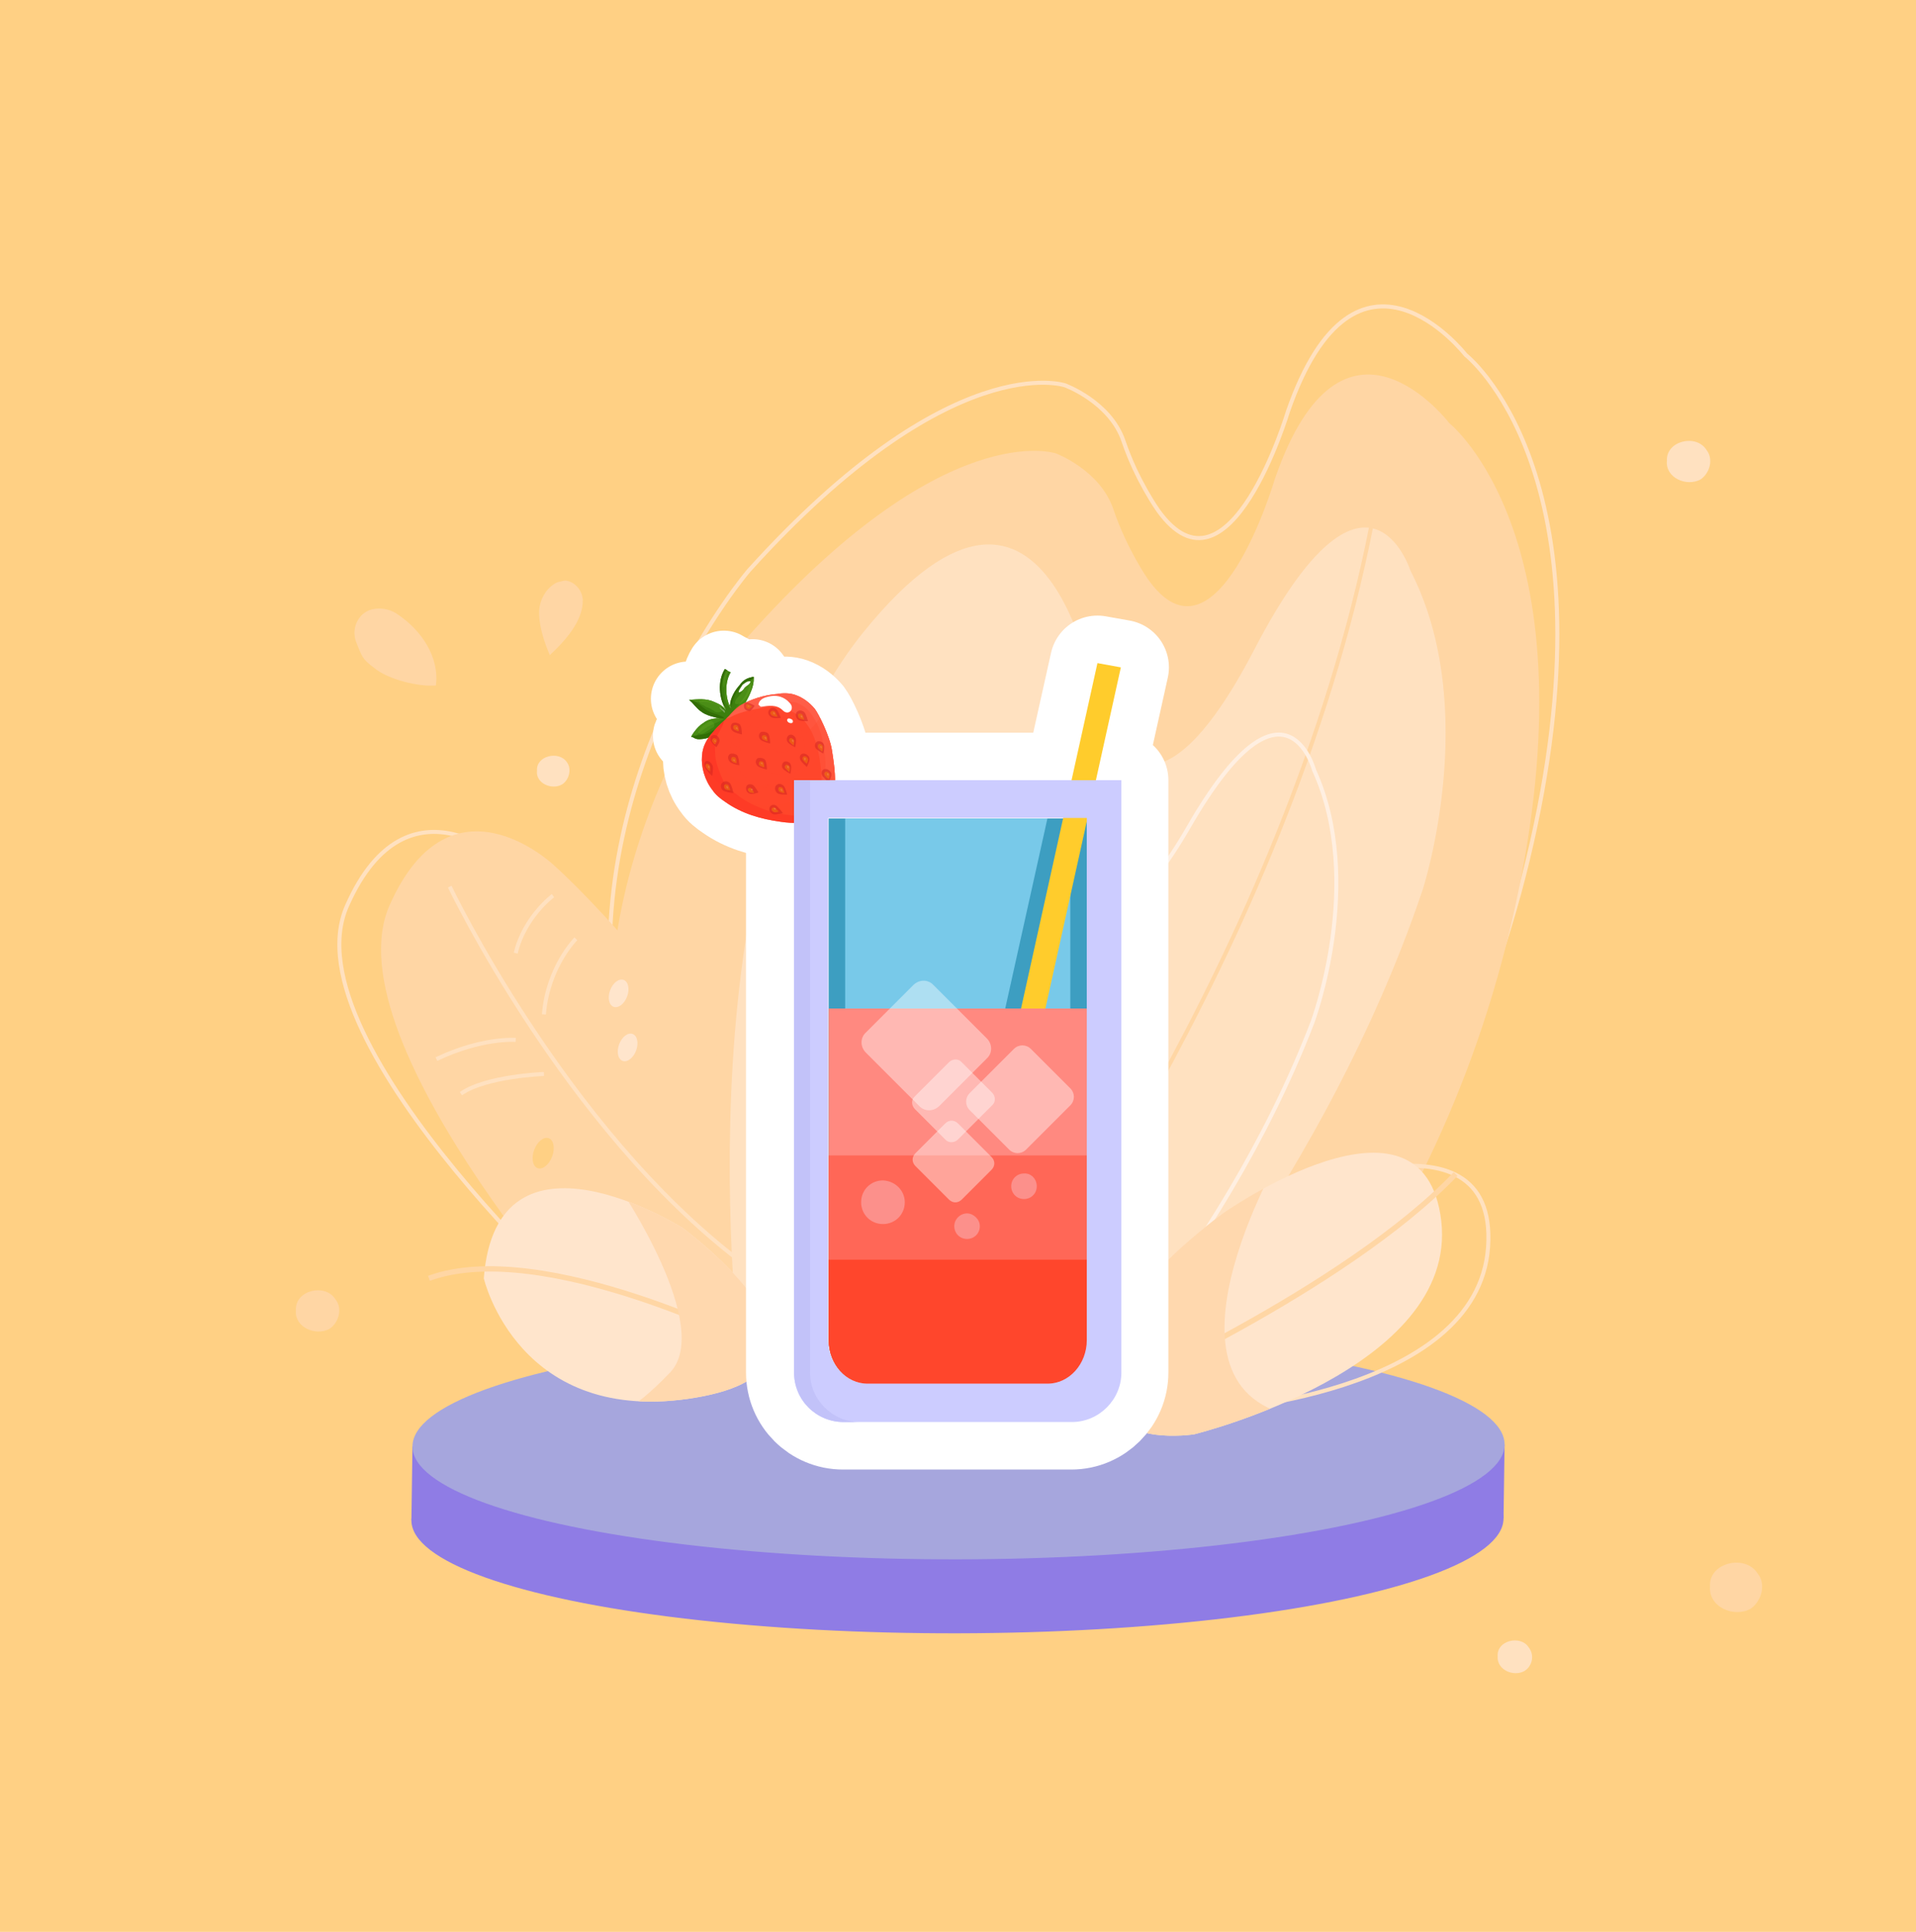 <?xml version="1.0" encoding="utf-8"?>
<!-- Generator: Adobe Illustrator 23.0.0, SVG Export Plug-In . SVG Version: 6.00 Build 0)  -->
<svg version="1.1" id="Capa_1" xmlns="http://www.w3.org/2000/svg" xmlns:xlink="http://www.w3.org/1999/xlink" x="0px" y="0px"
	 viewBox="0 0 360 363" style="enable-background:new 0 0 360 363;" xml:space="preserve">
<style type="text/css">
	.st0{fill:#FFD084;}
	.st1{fill:none;stroke:#FFE1C0;stroke-width:0.757;stroke-miterlimit:10;}
	.st2{fill:#FFD6A4;}
	.st3{fill:none;stroke:#FFE1C0;stroke-width:0.75;stroke-miterlimit:10;}
	.st4{fill:#FFE1C0;}
	.st5{fill:none;stroke:#FFD6A4;stroke-width:0.75;stroke-miterlimit:10;}
	.st6{fill:none;stroke:#FFEFE1;stroke-width:0.748;stroke-miterlimit:10;}
	.st7{fill:#8F7CE5;}
	.st8{fill:#A6A6DD;}
	.st9{fill:#FFE5CC;}
	.st10{fill:none;stroke:#FFD6A4;stroke-miterlimit:10;}
	.st11{clip-path:url(#SVGID_4_);fill:#FFD8AE;}
	.st12{clip-path:url(#SVGID_6_);fill:#FFD8AE;}
	.st13{fill:#EBEBFC;stroke:#FFFFFF;stroke-width:17.859;stroke-linejoin:round;stroke-miterlimit:10;}
	.st14{fill:#FF462C;stroke:#FFFFFF;stroke-width:14;stroke-linejoin:round;stroke-miterlimit:10;}
	.st15{fill:#3C7F0E;}
	.st16{clip-path:url(#SVGID_8_);}
	.st17{fill:#488C14;}
	.st18{clip-path:url(#SVGID_10_);}
	.st19{fill:#326D05;}
	.st20{clip-path:url(#SVGID_12_);}
	.st21{clip-path:url(#SVGID_14_);}
	.st22{clip-path:url(#SVGID_16_);}
	.st23{clip-path:url(#SVGID_18_);}
	.st24{clip-path:url(#SVGID_20_);}
	.st25{clip-path:url(#SVGID_22_);}
	.st26{fill:#FF462C;}
	.st27{clip-path:url(#SVGID_24_);}
	.st28{fill:#FF5E48;}
	.st29{opacity:0.44;clip-path:url(#SVGID_26_);}
	.st30{fill:#FC1A1A;}
	.st31{opacity:0.3;}
	.st32{fill:#6DAF27;}
	.st33{fill:#FFFFFF;}
	.st34{opacity:0.31;}
	.st35{opacity:0.26;clip-path:url(#SVGID_28_);fill:#FF462C;enable-background:new    ;}
	.st36{opacity:0.13;clip-path:url(#SVGID_30_);fill:#FF462C;enable-background:new    ;}
	.st37{opacity:0.13;clip-path:url(#SVGID_32_);fill:#FF462C;enable-background:new    ;}
	.st38{opacity:0.35;fill:#FF462C;enable-background:new    ;}
	.st39{opacity:0.52;fill:#D2251F;enable-background:new    ;}
	.st40{opacity:0.6;fill:#F2740C;enable-background:new    ;}
	.st41{opacity:0.15;fill:#FFFFFF;enable-background:new    ;}
	.st42{fill:#3D9EC1;}
	.st43{fill:#78C9E9;}
	.st44{fill:#FFCC2C;}
	.st45{fill:#FF8980;enable-background:new    ;}
	.st46{fill:#FF6757;enable-background:new    ;}
	.st47{fill:#FF462C;enable-background:new    ;}
	.st48{opacity:0.4;fill:#FFFFFF;enable-background:new    ;}
	.st49{fill:#FC908B;enable-background:new    ;}
	.st50{fill:#CCCCFF;}
	.st51{fill:#C2C2F9;}
</style>
<g id="fondo">
	<g id="Rectángulo_556">
		<rect y="-0.1" class="st0" width="360" height="363.3"/>
		<rect x="0.5" y="0.4" class="st0" width="359" height="362.2"/>
	</g>
	<path class="st1" d="M228.1,263.3c0,0,44-35.1,59.7-104.9c15.8-69.8-12.4-91.7-12.4-91.7s-20.5-26.4-33.4,10.6
		c0,0-11.1,37.2-24.4,18.6c0,0-4-5.6-6.5-13s-11-10.5-11-10.5s-21.4-7.3-59.4,34.8c0,0-30.9,35.9-25.5,83.1s10.5,56.8,10.5,56.8
		L228.1,263.3z"/>
	<path class="st2" d="M225.9,276.1c0,0,43.1-35.1,58.6-104.9s-12.2-91.7-12.2-91.7s-20.1-26.4-32.8,10.6c0,0-10.9,37.2-23.9,18.6
		c0,0-3.9-5.6-6.4-13s-10.8-10.5-10.8-10.5s-21-7.3-58.2,34.8c0,0-30.3,35.9-25,83.1c5.3,47.2,10.3,56.8,10.3,56.8L225.9,276.1z"/>
	<path class="st3" d="M114.9,250.6c0,0-61.2-54.4-49.7-80.4s30.9-7.5,30.9-7.5s25.7,22.6,47.9,63.9L114.9,250.6z"/>
	<path class="st2" d="M115.8,254.7c0,0-54.1-58.6-42.6-84.6s30.9-7.5,30.9-7.5s25.7,22.6,47.9,63.9L115.8,254.7z"/>
	<path class="st4" d="M206.4,270c0,0,41.3-44.5,60.9-102.8c0,0,11.1-34-2.3-60c0,0-8.2-25.8-29.3,14.8s-29.4,11.9-29.4,11.9
		s-8.1-59.5-44-15.2s-22.9,140.1-22.9,140.1L206.4,270z"/>
	<path class="st5" d="M191.1,246.3c0,0,54.4-73,68-155.4"/>
	<path class="st6" d="M195.3,271c0,0,33.9-33.6,51.3-78.9c0,0,9.9-26.4,0.3-47.4c0,0-5.5-20.6-23.5,10.6s-23.4,8.4-23.4,8.4
		s-4.3-47.2-33.9-13.5s-22.8,109.6-22.8,109.6L195.3,271z"/>
	<g>
		
			<ellipse transform="matrix(1 -1.876250e-03 1.876250e-03 1 -0.535 0.338)" class="st7" cx="179.9" cy="285.5" rx="102.6" ry="21.4"/>
		<polygon class="st7" points="282.5,285.3 282.7,271.4 77.5,271.8 77.3,285.7 		"/>
		
			<ellipse transform="matrix(1 -1.876250e-03 1.876250e-03 1 -0.509 0.338)" class="st8" cx="180.1" cy="271.6" rx="102.6" ry="21.4"/>
	</g>
	<path class="st3" d="M239.7,225.4c0,0,41.8-19.1,39.9,8.9s-53,30.9-53,30.9s-15.5-0.3-14.5-10.3C213.1,245,218.5,235.9,239.7,225.4
		z"/>
	<path class="st9" d="M229.9,227.9c0,0,37.6-26.4,40.9,1.5c3.2,27.9-46.4,40.1-46.4,40.1S209,272,208.2,262
		C207.3,252,211,242.1,229.9,227.9z"/>
	<path class="st10" d="M208.2,262c0,0,44.4-19.6,65.3-41.4"/>
	<g>
		<g>
			<defs>
				<path id="SVGID_3_" d="M229.9,227.9c0,0,37.6-26.4,40.9,1.5c3.2,27.9-46.4,40.1-46.4,40.1S209,272,208.2,262
					C207.3,252,211,242.1,229.9,227.9z"/>
			</defs>
			<clipPath id="SVGID_4_">
				<use xlink:href="#SVGID_3_"  style="overflow:visible;"/>
			</clipPath>
			<path class="st11" d="M240.9,216.5c0,0-27.3,46.6,4.8,50c21.5,2.3-22.9,11.5-22.9,11.5l-20.3-4.6l-1.3-29.1l20-22.9L240.9,216.5z
				"/>
		</g>
	</g>
	<g>
		<path class="st9" d="M128.2,230.7c0,0-34.9-21.9-37.3,9.5c0,0,6.5,28.1,39.9,22.4S128.2,230.7,128.2,230.7z"/>
	</g>
	<path class="st10" d="M143,253.3c0,0-40.9-21-62.4-13.1"/>
	<g>
		<g>
			<defs>
				<path id="SVGID_5_" d="M128.2,230.7c0,0-34.9-21.9-37.3,9.5c0,0,6.5,28.1,39.9,22.4S128.2,230.7,128.2,230.7z"/>
			</defs>
			<clipPath id="SVGID_6_">
				<use xlink:href="#SVGID_5_"  style="overflow:visible;"/>
			</clipPath>
			<path class="st12" d="M124.1,223.3h-4h-3.6c0,0,17.6,26,9.4,34.6c-8.3,8.6-9.4,6.7-9.4,6.7l19.6,1.8l15.9-7.2l1.2-14.3l-16-11.9
				L124.1,223.3z"/>
		</g>
	</g>
	<path class="st3" d="M84.5,166.6c0,0,21.6,45.3,54.6,70.4"/>
	<path class="st3" d="M103.9,168.3c0,0-5.4,4-7,10.8"/>
	<path class="st3" d="M108.2,176.4c0,0-5.3,5.3-6,14.2"/>
	<path class="st3" d="M96.9,195.4c0,0-6.3-0.5-14.9,3.6"/>
	<path class="st3" d="M102.2,201.8c0,0-10.9,0.4-15.6,3.7"/>
	<path class="st2" d="M109.5,112.7c0.1,4-3.4,7.8-6.2,10.4c-1-2.4-1.9-5-2-7.6c-0.1-2,0.7-4,2.2-5.3c0.5-0.4,1-0.8,1.7-0.9
		c0.4-0.1,0.7-0.2,1.1-0.2C108,109.3,109.4,110.9,109.5,112.7z"/>
	<path class="st2" d="M81.9,128.8c-3.1,0.3-9-1.1-11.6-3.3c-2.3-1.7-2.3-2.2-3.4-4.9c-1-2.7,0.6-5.9,3.6-6.2
		c1.5-0.2,3.1,0.2,4.3,1.1C79.1,118.4,82.6,123.4,81.9,128.8z"/>
	<path class="st4" d="M105.6,147.4c-1.9,1.1-5-0.2-4.7-2.6c-0.2-2.8,4.1-3.8,5.6-1.6C107.5,144.5,106.9,146.6,105.6,147.4z"/>
	<path class="st4" d="M319.5,90.1c-2.6,1.4-6.6-0.3-6.3-3.5c-0.2-3.8,5.5-5.1,7.4-2.1C322,86.2,321.3,88.9,319.5,90.1z"/>
	<path class="st2" d="M328.9,302.3c-3.1,1.7-7.9-0.3-7.6-4.2c-0.3-4.5,6.6-6.1,8.9-2.5C331.9,297.6,331,300.9,328.9,302.3z"/>
	<path class="st4" d="M286.4,314c-2,1.1-5.2-0.2-5-2.8c-0.2-3,4.3-4,5.8-1.7C288.4,311,287.9,313.1,286.4,314z"/>
	<path class="st2" d="M61.9,249.7c-2.6,1.4-6.6-0.3-6.3-3.5c-0.2-3.8,5.5-5.1,7.4-2.1C64.4,245.8,63.7,248.5,61.9,249.7z"/>
	
		<ellipse transform="matrix(0.351 -0.936 0.936 0.351 -99.151 230.051)" class="st9" cx="116.3" cy="186.5" rx="2.7" ry="1.7"/>
	
		<ellipse transform="matrix(0.351 -0.936 0.936 0.351 -107.511 238.253)" class="st9" cx="118" cy="196.6" rx="2.7" ry="1.7"/>
	<ellipse transform="matrix(0.351 -0.936 0.936 0.351 -136.425 236.258)" class="st0" cx="102.1" cy="216.5" rx="3" ry="1.8"/>
</g>
<path class="st13" d="M206,146.6l4.7-21.2l-4.5-0.8l-4.9,22h-49.2h-3v111.3c0,5.2,4.2,9.3,9.3,9.3h3h39.9c5.1,0,9.3-4.2,9.3-9.3
	V146.6H206z M196.9,260h-33.8c-4.1,0-7.4-3.7-7.4-8.2v-98.1h44.1l-12.5,56.7c-0.2,1.2,0.6,2.4,1.8,2.6c1.2,0.2,2.4-0.6,2.6-1.8
	l12.5-56.8v97.3C204.2,256.4,200.9,260,196.9,260z"/>
<path class="st14" d="M156.2,141c-0.4-2.6-2.5-6.8-3.2-7.7c-1-1.2-2.2-2.1-3.6-2.6c-1.1-0.4-2.4-0.4-3.5-0.2c-2.5,0.2-5,1-7,2.2
	c-0.1,0.1-0.2,0.2-0.3,0.2c0,0-0.1,0-0.1,0c0.6-0.5,1.2-0.7,1.7-1.5c0.2-0.4,0.5-0.9,0.7-1.4c0.4-0.7,0.6-1.9,0.5-2.9
	c-1.1,0.1-2,0.6-2.6,1.5c-1,1.1-1.7,2.3-1.9,3.8c-0.9-2-0.8-4.6,0.2-6.3c-0.4-0.1-0.7-0.4-1.1-0.6c-1.4,2.2-1.2,5.6,0.4,8.1
	c-0.5-1-1.4-1.5-2.4-1.9c-1.5-0.7-3.1-0.5-4.7-0.4c0.7,0.6,1.4,1.6,2.1,2.1c1.1,0.9,2.5,1.1,3.7,1.4c-1.1-0.1-2.4,0.2-3.2,0.9
	c-1.1,0.6-2.4,2.6-2.2,2.6c0.4-0.1,0.6,0.5,1.6,0.4c0.8-0.1,1.4-0.2,1.8-0.4c-0.8,1.1-1.4,2.3-1.5,3.7c-0.2,2.1,0.5,4.6,2,6.5
	c0.6,0.9,1.5,1.6,2.4,2.2c3.1,2.2,6.7,3.2,10.3,3.7c2.6,0.4,5.5,0.4,7.5-1c1.5-1.1,2.4-2.9,2.7-4.9C157,146.6,156.9,144.8,156.2,141
	z M137.3,133.1c-0.1-0.1-0.1-0.2-0.2-0.3C137.2,132.8,137.3,132.9,137.3,133.1z"/>
<g>
	<g>
		<g>
			<path id="SVGID_2_" class="st15" d="M141.6,127.2C141.6,127.2,141.7,127.2,141.6,127.2C141.6,127.1,141.6,127.1,141.6,127.2
				c-1.1,0.1-2,0.6-2.6,1.5c-1,1.1-1.7,2.4-1.9,3.9c0.1,0.1,0.1,0.2,0.2,0.5c-1.1-2.1-1.1-5,0-6.8c-0.4-0.1-0.7-0.4-1.1-0.6
				c-1.4,2.2-1.2,5.6,0.4,8.1c-0.5-1-1.4-1.5-2.4-1.9c-1.5-0.7-3.1-0.5-4.7-0.4c0.7,0.6,1.4,1.6,2.1,2.1c1.1,0.9,2.5,1.1,3.7,1.4
				c-1.1-0.1-2.4,0.2-3.2,0.9c-1.1,0.6-2.4,2.6-2.2,2.6c0.4-0.1,0.6,0.5,1.6,0.4c1.9-0.1,2.4-0.7,3.4-1.5c-0.2,0.1-0.2,0.4-0.2,0.6
				c-0.1,0.5-0.2,0.9-0.4,1.4c-0.1,0.6-0.4,1.2-0.4,1.9s0.2,1.4,0.7,1.9c0.7-0.1,1.2-0.9,1.7-1.5c0.6-0.7,1.2-1.6,1.6-2.7
				c0.4-1,0.5-2.1,0.1-3.2c0.4,0.1,0.6,0.5,1.1,0.5c0.9,0.1,1.7,0.1,2.5-0.1c0.5-0.2,0.9-0.5,1.2-0.9c0.5-0.4,1-0.7,1.4-1.1
				c0.1,0,0.1-0.1,0.1-0.2c0,0.1,0.1,0,0.1-0.1c-0.2-0.1-0.6-0.2-1-0.4s-0.7-0.2-1.1-0.4c-0.4-0.1-0.7-0.2-1.1-0.2
				c-1-0.1-1.9,0.1-2.7,0.4c0.6-0.5,1.2-0.7,1.7-1.5c0.2-0.4,0.5-0.9,0.7-1.4C141.4,129.3,141.7,128.2,141.6,127.2z"/>
		</g>
		<g>
			<defs>
				<path id="SVGID_7_" d="M141.6,127.2C141.6,127.2,141.7,127.2,141.6,127.2C141.6,127.1,141.6,127.1,141.6,127.2
					c-1.1,0.1-2,0.6-2.6,1.5c-1,1.1-1.7,2.4-1.9,3.9c0.1,0.1,0.1,0.2,0.2,0.5c-1.1-2.1-1.1-5,0-6.8c-0.4-0.1-0.7-0.4-1.1-0.6
					c-1.4,2.2-1.2,5.6,0.4,8.1c-0.5-1-1.4-1.5-2.4-1.9c-1.5-0.7-3.1-0.5-4.7-0.4c0.7,0.6,1.4,1.6,2.1,2.1c1.1,0.9,2.5,1.1,3.7,1.4
					c-1.1-0.1-2.4,0.2-3.2,0.9c-1.1,0.6-2.4,2.6-2.2,2.6c0.4-0.1,0.6,0.5,1.6,0.4c1.9-0.1,2.4-0.7,3.4-1.5c-0.2,0.1-0.2,0.4-0.2,0.6
					c-0.1,0.5-0.2,0.9-0.4,1.4c-0.1,0.6-0.4,1.2-0.4,1.9s0.2,1.4,0.7,1.9c0.7-0.1,1.2-0.9,1.7-1.5c0.6-0.7,1.2-1.6,1.6-2.7
					c0.4-1,0.5-2.1,0.1-3.2c0.4,0.1,0.6,0.5,1.1,0.5c0.9,0.1,1.7,0.1,2.5-0.1c0.5-0.2,0.9-0.5,1.2-0.9c0.5-0.4,1-0.7,1.4-1.1
					c0.1,0,0.1-0.1,0.1-0.2c0,0.1,0.1,0,0.1-0.1c-0.2-0.1-0.6-0.2-1-0.4s-0.7-0.2-1.1-0.4c-0.4-0.1-0.7-0.2-1.1-0.2
					c-1-0.1-1.9,0.1-2.7,0.4c0.6-0.5,1.2-0.7,1.7-1.5c0.2-0.4,0.5-0.9,0.7-1.4C141.4,129.3,141.7,128.2,141.6,127.2z"/>
			</defs>
			<clipPath id="SVGID_8_">
				<use xlink:href="#SVGID_7_"  style="overflow:visible;"/>
			</clipPath>
			<g class="st16">
				<g>
					<path class="st17" d="M137,129.3c0.1-0.6,0.2-1.1,0.5-1.7c0.2-0.5,0.5-0.9,0.5-1.4c0-0.2-0.2-0.4-0.4-0.2
						c-1,0.6-1.4,2.6-1.4,3.9c0,0.9,0,2.6,1.1,3C137.3,132.9,136.7,130.5,137,129.3z"/>
				</g>
			</g>
		</g>
		<g>
			<defs>
				<path id="SVGID_9_" d="M141.6,127.2C141.6,127.2,141.7,127.2,141.6,127.2C141.6,127.1,141.6,127.1,141.6,127.2
					c-1.1,0.1-2,0.6-2.6,1.5c-1,1.1-1.7,2.4-1.9,3.9c0.1,0.1,0.1,0.2,0.2,0.5c-1.1-2.1-1.1-5,0-6.8c-0.4-0.1-0.7-0.4-1.1-0.6
					c-1.4,2.2-1.2,5.6,0.4,8.1c-0.5-1-1.4-1.5-2.4-1.9c-1.5-0.7-3.1-0.5-4.7-0.4c0.7,0.6,1.4,1.6,2.1,2.1c1.1,0.9,2.5,1.1,3.7,1.4
					c-1.1-0.1-2.4,0.2-3.2,0.9c-1.1,0.6-2.4,2.6-2.2,2.6c0.4-0.1,0.6,0.5,1.6,0.4c1.9-0.1,2.4-0.7,3.4-1.5c-0.2,0.1-0.2,0.4-0.2,0.6
					c-0.1,0.5-0.2,0.9-0.4,1.4c-0.1,0.6-0.4,1.2-0.4,1.9s0.2,1.4,0.7,1.9c0.7-0.1,1.2-0.9,1.7-1.5c0.6-0.7,1.2-1.6,1.6-2.7
					c0.4-1,0.5-2.1,0.1-3.2c0.4,0.1,0.6,0.5,1.1,0.5c0.9,0.1,1.7,0.1,2.5-0.1c0.5-0.2,0.9-0.5,1.2-0.9c0.5-0.4,1-0.7,1.4-1.1
					c0.1,0,0.1-0.1,0.1-0.2c0,0.1,0.1,0,0.1-0.1c-0.2-0.1-0.6-0.2-1-0.4s-0.7-0.2-1.1-0.4c-0.4-0.1-0.7-0.2-1.1-0.2
					c-1-0.1-1.9,0.1-2.7,0.4c0.6-0.5,1.2-0.7,1.7-1.5c0.2-0.4,0.5-0.9,0.7-1.4C141.4,129.3,141.7,128.2,141.6,127.2z"/>
			</defs>
			<clipPath id="SVGID_10_">
				<use xlink:href="#SVGID_9_"  style="overflow:visible;"/>
			</clipPath>
			<g class="st18">
				<g>
					<path class="st19" d="M136.5,133.2c-0.1-0.5-0.4-0.9-0.5-1.4c-0.2-0.7-0.4-1.6-0.4-2.4c0-1.5,0.5-2.7,1.4-3.9
						c0.2-0.4-0.4-1-0.6-0.6c-0.9,1.1-1.4,2.5-1.4,4.1c0,1.2,0.1,1.9,1,3.5c0,0.1,0.6,1,0.6,0.9L136.5,133.2z"/>
				</g>
			</g>
		</g>
		<g>
			<defs>
				<path id="SVGID_11_" d="M141.6,127.2C141.6,127.2,141.7,127.2,141.6,127.2C141.6,127.1,141.6,127.1,141.6,127.2
					c-1.1,0.1-2,0.6-2.6,1.5c-1,1.1-1.7,2.4-1.9,3.9c0.1,0.1,0.1,0.2,0.2,0.5c-1.1-2.1-1.1-5,0-6.8c-0.4-0.1-0.7-0.4-1.1-0.6
					c-1.4,2.2-1.2,5.6,0.4,8.1c-0.5-1-1.4-1.5-2.4-1.9c-1.5-0.7-3.1-0.5-4.7-0.4c0.7,0.6,1.4,1.6,2.1,2.1c1.1,0.9,2.5,1.1,3.7,1.4
					c-1.1-0.1-2.4,0.2-3.2,0.9c-1.1,0.6-2.4,2.6-2.2,2.6c0.4-0.1,0.6,0.5,1.6,0.4c1.9-0.1,2.4-0.7,3.4-1.5c-0.2,0.1-0.2,0.4-0.2,0.6
					c-0.1,0.5-0.2,0.9-0.4,1.4c-0.1,0.6-0.4,1.2-0.4,1.9s0.2,1.4,0.7,1.9c0.7-0.1,1.2-0.9,1.7-1.5c0.6-0.7,1.2-1.6,1.6-2.7
					c0.4-1,0.5-2.1,0.1-3.2c0.4,0.1,0.6,0.5,1.1,0.5c0.9,0.1,1.7,0.1,2.5-0.1c0.5-0.2,0.9-0.5,1.2-0.9c0.5-0.4,1-0.7,1.4-1.1
					c0.1,0,0.1-0.1,0.1-0.2c0,0.1,0.1,0,0.1-0.1c-0.2-0.1-0.6-0.2-1-0.4s-0.7-0.2-1.1-0.4c-0.4-0.1-0.7-0.2-1.1-0.2
					c-1-0.1-1.9,0.1-2.7,0.4c0.6-0.5,1.2-0.7,1.7-1.5c0.2-0.4,0.5-0.9,0.7-1.4C141.4,129.3,141.7,128.2,141.6,127.2z"/>
			</defs>
			<clipPath id="SVGID_12_">
				<use xlink:href="#SVGID_11_"  style="overflow:visible;"/>
			</clipPath>
			<g class="st20">
				<g>
					<path class="st17" d="M137.9,133.4c1.4-0.4,2.4-1.2,3.1-2.5c0.6-1,1.4-2.7,0.9-4c-0.1-0.2-0.5-0.4-0.6-0.1
						c-0.2,0.5-0.1,1.1-0.4,1.7c-0.1,0.6-0.4,1.2-0.7,1.9c-0.6,1.1-1.4,2-2.2,2.9C137.9,133.3,137.8,133.4,137.9,133.4L137.9,133.4z
						"/>
				</g>
			</g>
		</g>
		<g>
			<defs>
				<path id="SVGID_13_" d="M141.6,127.2C141.6,127.2,141.7,127.2,141.6,127.2C141.6,127.1,141.6,127.1,141.6,127.2
					c-1.1,0.1-2,0.6-2.6,1.5c-1,1.1-1.7,2.4-1.9,3.9c0.1,0.1,0.1,0.2,0.2,0.5c-1.1-2.1-1.1-5,0-6.8c-0.4-0.1-0.7-0.4-1.1-0.6
					c-1.4,2.2-1.2,5.6,0.4,8.1c-0.5-1-1.4-1.5-2.4-1.9c-1.5-0.7-3.1-0.5-4.7-0.4c0.7,0.6,1.4,1.6,2.1,2.1c1.1,0.9,2.5,1.1,3.7,1.4
					c-1.1-0.1-2.4,0.2-3.2,0.9c-1.1,0.6-2.4,2.6-2.2,2.6c0.4-0.1,0.6,0.5,1.6,0.4c1.9-0.1,2.4-0.7,3.4-1.5c-0.2,0.1-0.2,0.4-0.2,0.6
					c-0.1,0.5-0.2,0.9-0.4,1.4c-0.1,0.6-0.4,1.2-0.4,1.9s0.2,1.4,0.7,1.9c0.7-0.1,1.2-0.9,1.7-1.5c0.6-0.7,1.2-1.6,1.6-2.7
					c0.4-1,0.5-2.1,0.1-3.2c0.4,0.1,0.6,0.5,1.1,0.5c0.9,0.1,1.7,0.1,2.5-0.1c0.5-0.2,0.9-0.5,1.2-0.9c0.5-0.4,1-0.7,1.4-1.1
					c0.1,0,0.1-0.1,0.1-0.2c0,0.1,0.1,0,0.1-0.1c-0.2-0.1-0.6-0.2-1-0.4s-0.7-0.2-1.1-0.4c-0.4-0.1-0.7-0.2-1.1-0.2
					c-1-0.1-1.9,0.1-2.7,0.4c0.6-0.5,1.2-0.7,1.7-1.5c0.2-0.4,0.5-0.9,0.7-1.4C141.4,129.3,141.7,128.2,141.6,127.2z"/>
			</defs>
			<clipPath id="SVGID_14_">
				<use xlink:href="#SVGID_13_"  style="overflow:visible;"/>
			</clipPath>
			<g class="st21">
				<g>
					<path class="st19" d="M137.5,132.8c0.1-1.2,0.7-2.6,1.5-3.5c0.4-0.5,0.9-0.9,1.4-1.2c0.5-0.2,1-0.4,1.4-0.9
						c0.1-0.1,0-0.4-0.1-0.5c-1.4-0.2-2.9,1.4-3.5,2.2c-0.6,1-1.5,2.5-0.7,3.7C137.3,132.8,137.5,132.8,137.5,132.8L137.5,132.8z"/>
				</g>
			</g>
		</g>
		<g>
			<defs>
				<path id="SVGID_15_" d="M141.6,127.2C141.6,127.2,141.7,127.2,141.6,127.2C141.6,127.1,141.6,127.1,141.6,127.2
					c-1.1,0.1-2,0.6-2.6,1.5c-1,1.1-1.7,2.4-1.9,3.9c0.1,0.1,0.1,0.2,0.2,0.5c-1.1-2.1-1.1-5,0-6.8c-0.4-0.1-0.7-0.4-1.1-0.6
					c-1.4,2.2-1.2,5.6,0.4,8.1c-0.5-1-1.4-1.5-2.4-1.9c-1.5-0.7-3.1-0.5-4.7-0.4c0.7,0.6,1.4,1.6,2.1,2.1c1.1,0.9,2.5,1.1,3.7,1.4
					c-1.1-0.1-2.4,0.2-3.2,0.9c-1.1,0.6-2.4,2.6-2.2,2.6c0.4-0.1,0.6,0.5,1.6,0.4c1.9-0.1,2.4-0.7,3.4-1.5c-0.2,0.1-0.2,0.4-0.2,0.6
					c-0.1,0.5-0.2,0.9-0.4,1.4c-0.1,0.6-0.4,1.2-0.4,1.9s0.2,1.4,0.7,1.9c0.7-0.1,1.2-0.9,1.7-1.5c0.6-0.7,1.2-1.6,1.6-2.7
					c0.4-1,0.5-2.1,0.1-3.2c0.4,0.1,0.6,0.5,1.1,0.5c0.9,0.1,1.7,0.1,2.5-0.1c0.5-0.2,0.9-0.5,1.2-0.9c0.5-0.4,1-0.7,1.4-1.1
					c0.1,0,0.1-0.1,0.1-0.2c0,0.1,0.1,0,0.1-0.1c-0.2-0.1-0.6-0.2-1-0.4s-0.7-0.2-1.1-0.4c-0.4-0.1-0.7-0.2-1.1-0.2
					c-1-0.1-1.9,0.1-2.7,0.4c0.6-0.5,1.2-0.7,1.7-1.5c0.2-0.4,0.5-0.9,0.7-1.4C141.4,129.3,141.7,128.2,141.6,127.2z"/>
			</defs>
			<clipPath id="SVGID_16_">
				<use xlink:href="#SVGID_15_"  style="overflow:visible;"/>
			</clipPath>
			<g class="st22">
				<g>
					<path class="st17" d="M129.2,131.8c1.2,0.2,2.4,0,3.6,0.1c0.7,0.1,1.5,0.2,2.1,0.6c0.5,0.2,1.1,0.7,1.6,0.7
						c0.1,0-0.2-0.2-0.2-0.4c-0.9-1.2-1.9-1.7-2.9-1.9c-1.4-0.2-3.1-0.2-4.1,0.4C129.1,131.6,129.1,131.7,129.2,131.8L129.2,131.8z"
						/>
				</g>
			</g>
		</g>
		<g>
			<defs>
				<path id="SVGID_17_" d="M141.6,127.2C141.6,127.2,141.7,127.2,141.6,127.2C141.6,127.1,141.6,127.1,141.6,127.2
					c-1.1,0.1-2,0.6-2.6,1.5c-1,1.1-1.7,2.4-1.9,3.9c0.1,0.1,0.1,0.2,0.2,0.5c-1.1-2.1-1.1-5,0-6.8c-0.4-0.1-0.7-0.4-1.1-0.6
					c-1.4,2.2-1.2,5.6,0.4,8.1c-0.5-1-1.4-1.5-2.4-1.9c-1.5-0.7-3.1-0.5-4.7-0.4c0.7,0.6,1.4,1.6,2.1,2.1c1.1,0.9,2.5,1.1,3.7,1.4
					c-1.1-0.1-2.4,0.2-3.2,0.9c-1.1,0.6-2.4,2.6-2.2,2.6c0.4-0.1,0.6,0.5,1.6,0.4c1.9-0.1,2.4-0.7,3.4-1.5c-0.2,0.1-0.2,0.4-0.2,0.6
					c-0.1,0.5-0.2,0.9-0.4,1.4c-0.1,0.6-0.4,1.2-0.4,1.9s0.2,1.4,0.7,1.9c0.7-0.1,1.2-0.9,1.7-1.5c0.6-0.7,1.2-1.6,1.6-2.7
					c0.4-1,0.5-2.1,0.1-3.2c0.4,0.1,0.6,0.5,1.1,0.5c0.9,0.1,1.7,0.1,2.5-0.1c0.5-0.2,0.9-0.5,1.2-0.9c0.5-0.4,1-0.7,1.4-1.1
					c0.1,0,0.1-0.1,0.1-0.2c0,0.1,0.1,0,0.1-0.1c-0.2-0.1-0.6-0.2-1-0.4s-0.7-0.2-1.1-0.4c-0.4-0.1-0.7-0.2-1.1-0.2
					c-1-0.1-1.9,0.1-2.7,0.4c0.6-0.5,1.2-0.7,1.7-1.5c0.2-0.4,0.5-0.9,0.7-1.4C141.4,129.3,141.7,128.2,141.6,127.2z"/>
			</defs>
			<clipPath id="SVGID_18_">
				<use xlink:href="#SVGID_17_"  style="overflow:visible;"/>
			</clipPath>
			<g class="st23">
				<g>
					<path class="st17" d="M136,134.8c-1.4-0.4-2.9,0.2-3.9,0.9c-1,0.6-2.2,1.4-2.6,2.6c-0.1,0.5,0.6,0.9,0.9,0.5
						c0.7-0.9,1.5-1.6,2.5-2.2c1-0.6,2.2-0.9,3.1-1.5C136.2,134.9,136.1,134.8,136,134.8L136,134.8z"/>
				</g>
			</g>
		</g>
		<g>
			<defs>
				<path id="SVGID_19_" d="M141.6,127.2C141.6,127.2,141.7,127.2,141.6,127.2C141.6,127.1,141.6,127.1,141.6,127.2
					c-1.1,0.1-2,0.6-2.6,1.5c-1,1.1-1.7,2.4-1.9,3.9c0.1,0.1,0.1,0.2,0.2,0.5c-1.1-2.1-1.1-5,0-6.8c-0.4-0.1-0.7-0.4-1.1-0.6
					c-1.4,2.2-1.2,5.6,0.4,8.1c-0.5-1-1.4-1.5-2.4-1.9c-1.5-0.7-3.1-0.5-4.7-0.4c0.7,0.6,1.4,1.6,2.1,2.1c1.1,0.9,2.5,1.1,3.7,1.4
					c-1.1-0.1-2.4,0.2-3.2,0.9c-1.1,0.6-2.4,2.6-2.2,2.6c0.4-0.1,0.6,0.5,1.6,0.4c1.9-0.1,2.4-0.7,3.4-1.5c-0.2,0.1-0.2,0.4-0.2,0.6
					c-0.1,0.5-0.2,0.9-0.4,1.4c-0.1,0.6-0.4,1.2-0.4,1.9s0.2,1.4,0.7,1.9c0.7-0.1,1.2-0.9,1.7-1.5c0.6-0.7,1.2-1.6,1.6-2.7
					c0.4-1,0.5-2.1,0.1-3.2c0.4,0.1,0.6,0.5,1.1,0.5c0.9,0.1,1.7,0.1,2.5-0.1c0.5-0.2,0.9-0.5,1.2-0.9c0.5-0.4,1-0.7,1.4-1.1
					c0.1,0,0.1-0.1,0.1-0.2c0,0.1,0.1,0,0.1-0.1c-0.2-0.1-0.6-0.2-1-0.4s-0.7-0.2-1.1-0.4c-0.4-0.1-0.7-0.2-1.1-0.2
					c-1-0.1-1.9,0.1-2.7,0.4c0.6-0.5,1.2-0.7,1.7-1.5c0.2-0.4,0.5-0.9,0.7-1.4C141.4,129.3,141.7,128.2,141.6,127.2z"/>
			</defs>
			<clipPath id="SVGID_20_">
				<use xlink:href="#SVGID_19_"  style="overflow:visible;"/>
			</clipPath>
			<g class="st24">
				<g>
					<path class="st19" d="M129.5,131.5c0.4,1,1.9,2.1,2.7,2.7c0.7,0.5,1.9,0.5,2.7,0.7c0.5,0.1,1.5,0.2,1.2,0
						c-0.4-0.4-1.6-0.7-2.1-0.9c-0.6-0.2-1.2-0.5-1.7-0.9C131.5,132.4,130.5,131.6,129.5,131.5C129.5,131.3,129.5,131.5,129.5,131.5
						L129.5,131.5z"/>
				</g>
			</g>
		</g>
		<g>
			<defs>
				<path id="SVGID_21_" d="M141.6,127.2C141.6,127.2,141.7,127.2,141.6,127.2C141.6,127.1,141.6,127.1,141.6,127.2
					c-1.1,0.1-2,0.6-2.6,1.5c-1,1.1-1.7,2.4-1.9,3.9c0.1,0.1,0.1,0.2,0.2,0.5c-1.1-2.1-1.1-5,0-6.8c-0.4-0.1-0.7-0.4-1.1-0.6
					c-1.4,2.2-1.2,5.6,0.4,8.1c-0.5-1-1.4-1.5-2.4-1.9c-1.5-0.7-3.1-0.5-4.7-0.4c0.7,0.6,1.4,1.6,2.1,2.1c1.1,0.9,2.5,1.1,3.7,1.4
					c-1.1-0.1-2.4,0.2-3.2,0.9c-1.1,0.6-2.4,2.6-2.2,2.6c0.4-0.1,0.6,0.5,1.6,0.4c1.9-0.1,2.4-0.7,3.4-1.5c-0.2,0.1-0.2,0.4-0.2,0.6
					c-0.1,0.5-0.2,0.9-0.4,1.4c-0.1,0.6-0.4,1.2-0.4,1.9s0.2,1.4,0.7,1.9c0.7-0.1,1.2-0.9,1.7-1.5c0.6-0.7,1.2-1.6,1.6-2.7
					c0.4-1,0.5-2.1,0.1-3.2c0.4,0.1,0.6,0.5,1.1,0.5c0.9,0.1,1.7,0.1,2.5-0.1c0.5-0.2,0.9-0.5,1.2-0.9c0.5-0.4,1-0.7,1.4-1.1
					c0.1,0,0.1-0.1,0.1-0.2c0,0.1,0.1,0,0.1-0.1c-0.2-0.1-0.6-0.2-1-0.4s-0.7-0.2-1.1-0.4c-0.4-0.1-0.7-0.2-1.1-0.2
					c-1-0.1-1.9,0.1-2.7,0.4c0.6-0.5,1.2-0.7,1.7-1.5c0.2-0.4,0.5-0.9,0.7-1.4C141.4,129.3,141.7,128.2,141.6,127.2z"/>
			</defs>
			<clipPath id="SVGID_22_">
				<use xlink:href="#SVGID_21_"  style="overflow:visible;"/>
			</clipPath>
			<g class="st25">
				<g>
					<path class="st19" d="M130,138.2c0.5,0.9,1.7,0.7,2.4,0.6c1.1-0.1,2.4-0.5,2.6-1.6c0-0.1-0.1-0.2-0.2-0.2
						c-0.9,0.1-1.4,0.7-2.2,0.9C131.9,138,130.9,138.3,130,138.2C130,138,130,138.2,130,138.2L130,138.2z"/>
				</g>
			</g>
		</g>
	</g>
	<g>
		<g>
			<path id="SVGID_1_" class="st26" d="M131.9,142c-0.2,2.1,0.5,4.6,2,6.5c0.6,0.9,1.5,1.6,2.4,2.2c3.1,2.2,6.7,3.2,10.3,3.7
				c2.6,0.4,5.5,0.4,7.5-1c1.5-1.1,2.4-2.9,2.7-4.9c0.2-2,0.1-3.9-0.5-7.6c-0.4-2.6-2.5-6.8-3.2-7.7c-1-1.2-2.2-2.1-3.6-2.6
				c-1.1-0.4-2.4-0.4-3.5-0.2c-2.5,0.2-5,1-7,2.2c-0.7,0.5-1.4,1.2-2,1.9c-1,1-2.1,1.9-3,3C132.8,138.8,132,140.3,131.9,142z"/>
		</g>
		<g>
			<defs>
				<path id="SVGID_23_" d="M131.9,142c-0.2,2.1,0.5,4.6,2,6.5c0.6,0.9,1.5,1.6,2.4,2.2c3.1,2.2,6.7,3.2,10.3,3.7
					c2.6,0.4,5.5,0.4,7.5-1c1.5-1.1,2.4-2.9,2.7-4.9c0.2-2,0.1-3.9-0.5-7.6c-0.4-2.6-2.5-6.8-3.2-7.7c-1-1.2-2.2-2.1-3.6-2.6
					c-1.1-0.4-2.4-0.4-3.5-0.2c-2.5,0.2-5,1-7,2.2c-0.7,0.5-1.4,1.2-2,1.9c-1,1-2.1,1.9-3,3C132.8,138.8,132,140.3,131.9,142z"/>
			</defs>
			<clipPath id="SVGID_24_">
				<use xlink:href="#SVGID_23_"  style="overflow:visible;"/>
			</clipPath>
			<g class="st27">
				<g>
					<path class="st28" d="M135.6,135.1c1.4,0.1,1.4-0.5,3.7-1.2c1.5-0.5,3-0.7,4.6-1c2.5-0.4,5.6,0.5,7.5,2.9
						c2.1,2.7,2.6,6.2,2.9,9.3c0.1,1.6,0,3.1-0.1,4.7c-0.2,1.5-0.5,3-0.9,4.7c-0.1,0.5,1.9,0.6,2.2,0.4c2.6-1.1,3.2-4.7,3.2-7.5
						c0.1-3.1-0.6-6.6-1.7-9.6s-3.2-6.1-6.3-7.5c-2.7-1.2-5.6-1.2-8.1-0.5c-1.6,0.4-3.1,1-4.6,1.7c-1.1,0.5-3,1.7-2.9,3.2
						C135.3,134.9,135.5,135.1,135.6,135.1L135.6,135.1z"/>
				</g>
			</g>
		</g>
		<g>
			<defs>
				<path id="SVGID_25_" d="M131.9,142c-0.2,2.1,0.5,4.6,2,6.5c0.6,0.9,1.5,1.6,2.4,2.2c3.1,2.2,6.7,3.2,10.3,3.7
					c2.6,0.4,5.5,0.4,7.5-1c1.5-1.1,2.4-2.9,2.7-4.9c0.2-2,0.1-3.9-0.5-7.6c-0.4-2.6-2.5-6.8-3.2-7.7c-1-1.2-2.2-2.1-3.6-2.6
					c-1.1-0.4-2.4-0.4-3.5-0.2c-2.5,0.2-5,1-7,2.2c-0.7,0.5-1.4,1.2-2,1.9c-1,1-2.1,1.9-3,3C132.8,138.8,132,140.3,131.9,142z"/>
			</defs>
			<clipPath id="SVGID_26_">
				<use xlink:href="#SVGID_25_"  style="overflow:visible;"/>
			</clipPath>
			<g class="st29">
				<g>
					<path class="st30" d="M134.2,135.7c-1.4-0.4-2.4,1-2.9,1.9c-0.6,1.2-0.9,2.9-0.7,4.4c0.1,3.2,1.4,7.3,4.2,9.7
						c2.5,2,5.3,3.6,8.3,4.7c1.4,0.5,2.9,0.9,4.4,1.1c1.7,0.2,3.4,0.5,4.6-0.7c0.5-0.5,2.7-3,1.9-3c-1.2,0-4.7-0.5-6.1-0.7
						c-1.1-0.1-2.2-0.5-3.4-0.7c-2.1-0.7-4.4-1.7-6.2-3.2c-1-0.7-1.9-1.4-2.4-2.5c-0.6-1.2-1.1-2.6-1.4-3.9
						c-0.2-1.2-0.2-2.5-0.1-3.6c0.1-0.9,1.9-3.2,1.6-4.2C135.8,134.7,134.5,135.8,134.2,135.7L134.2,135.7z"/>
				</g>
			</g>
		</g>
	</g>
	<g class="st31">
		<path class="st32" d="M138.1,132.2c0.9,0.4,1.5-0.4,2-1c0.5-0.6,1.1-1.5,1-2.4c0-0.4-0.5-0.6-0.7-0.4c-0.6,0.4-0.7,1.4-1.2,2
			c-0.4,0.5-1.1,1-1.1,1.6L138.1,132.2L138.1,132.2z"/>
	</g>
	<g class="st31">
		<path class="st32" d="M131.4,131.9c0.1,0.5,0.9,0.6,1.2,0.9c0.6,0.2,1.2,0.5,1.7,0.9c0.4,0.2,0.9,0.2,1.2,0l0.1-0.1
			c0.1-0.4,0-0.9-0.4-1.1c-0.7-0.4-1.6-0.7-2.5-0.9c-0.4,0-0.7,0-1.1,0.1C131.5,131.7,131.2,131.8,131.4,131.9L131.4,131.9z"/>
	</g>
	<g class="st31">
		<path class="st32" d="M131.9,137.9c0.7-0.2,1.4-0.9,2.1-1.2c0.6-0.4-0.1-1.5-0.7-1.1c-0.7,0.4-1.6,0.9-2,1.7
			C130.9,137.7,131.5,138,131.9,137.9L131.9,137.9z"/>
	</g>
	<g class="st31">
		<path class="st32" d="M136,129.1c0.2-0.4,0.2-1,0.4-1.5c0.1-0.2,0.1-0.6,0.2-0.9c0.1-0.2,0.2-0.4,0.2-0.6l-0.1-0.1
			c-0.5,0-0.6,0.7-0.7,1.1c-0.1,0.5-0.2,1.2-0.1,1.9C135.8,129.2,136,129.2,136,129.1L136,129.1z"/>
	</g>
	<g>
		<path class="st33" d="M138.8,130.1c0.5-0.1,0.9-0.5,1.1-0.9c0.4-0.4,1-0.6,1.1-1.1c0,0,0-0.1-0.1-0.1c-0.6,0-1,0.4-1.4,0.7
			C139.3,129.1,138.8,129.6,138.8,130.1C138.7,130.1,138.8,130.1,138.8,130.1L138.8,130.1z"/>
	</g>
	<g class="st34">
		<path class="st33" d="M135.3,133.1c0.1,0.1,0.2,0.2,0.4,0.4c0.1,0.1,0.2,0.2,0.4,0.4h0.1c0-0.2,0-0.4-0.2-0.5
			c-0.1-0.1-0.4-0.2-0.6-0.4C135.3,132.7,135.2,132.9,135.3,133.1L135.3,133.1z"/>
	</g>
	<g>
		<g>
			<defs>
				<path id="SVGID_27_" d="M131.9,142c-0.2,2.1,0.5,4.6,2,6.5c0.6,0.9,1.5,1.6,2.4,2.2c3.1,2.2,6.7,3.2,10.3,3.7
					c2.6,0.4,5.5,0.4,7.5-1c1.5-1.1,2.4-2.9,2.7-4.9c0.2-2,0.1-3.9-0.5-7.6c-0.4-2.6-2.5-6.8-3.2-7.7c-1-1.2-2.2-2.1-3.6-2.6
					c-1.1-0.4-2.4-0.4-3.5-0.2c-2.5,0.2-5,1-7,2.2c-0.7,0.5-1.4,1.2-2,1.9c-1,1-2.1,1.9-3,3C132.8,138.8,132,140.3,131.9,142z"/>
			</defs>
			<clipPath id="SVGID_28_">
				<use xlink:href="#SVGID_27_"  style="overflow:visible;"/>
			</clipPath>
			<path class="st35" d="M158.8,139.5c0-0.1,0-0.1,0-0.2c0.1-1.1-0.5-1.9-1.4-2.1c0-0.2,0.1-0.5,0.1-0.9c0-0.7-0.4-1.6-1.1-2
				c-0.6-0.4-1.6-0.4-2.1,0.2c-2.2,3.6-6.1,5.8-10.4,6.6c-1.9,0.2-4,0.1-5.8-0.9c-0.6-0.4-1.6-1.4-2.1-2c-0.5-0.7-0.5-2.5-0.1-2.9
				c0.6-0.7-0.5-2-1.4-1.5c-0.5,0.2-0.9,0.6-1.2,1c-0.9,0-1.6,0.4-1.7,1.2c-0.1,1.1-0.1,2.4-0.1,3.6c-0.7,0.2-1.4,0.9-1.2,1.7
				c0.6,3.4,2.4,7,5.3,9.2c1.1,0.9,2.2,1.4,3.5,1.7c0.1,0.4,0.4,0.7,0.7,1.1c1.6,1.4,3.2,2.4,5.2,2.7c2,0.4,4,0.5,5.8,0.1
				c1.9-0.4,3.5-1.2,5-2.4c0.7-0.5,1.4-1.1,2.1-1.9c0.7-0.7,1-1.6,1.4-2.6c0.1-0.2,0.1-0.5,0-0.7c1-2.1,1.4-4.6,1.9-7
				C161.5,140.7,160.1,139.5,158.8,139.5z"/>
		</g>
		<g>
			<defs>
				<path id="SVGID_29_" d="M131.9,142c-0.2,2.1,0.5,4.6,2,6.5c0.6,0.9,1.5,1.6,2.4,2.2c3.1,2.2,6.7,3.2,10.3,3.7
					c2.6,0.4,5.5,0.4,7.5-1c1.5-1.1,2.4-2.9,2.7-4.9c0.2-2,0.1-3.9-0.5-7.6c-0.4-2.6-2.5-6.8-3.2-7.7c-1-1.2-2.2-2.1-3.6-2.6
					c-1.1-0.4-2.4-0.4-3.5-0.2c-2.5,0.2-5,1-7,2.2c-0.7,0.5-1.4,1.2-2,1.9c-1,1-2.1,1.9-3,3C132.8,138.8,132,140.3,131.9,142z"/>
			</defs>
			<clipPath id="SVGID_30_">
				<use xlink:href="#SVGID_29_"  style="overflow:visible;"/>
			</clipPath>
			<path class="st36" d="M159,145.9c0-0.1,0-0.1,0-0.2c0.1-1.1-0.5-1.9-1.4-2.1c0-0.2,0.1-0.5,0.1-0.9c0-0.7,0-4.2-0.7-4.7
				c-0.6-0.4-2,2.4-2.4,2.9c-2.2,3.6-6.1,5.8-10.4,6.6c-1.9,0.2-4,0.1-5.8-0.9c-0.6-0.4-2.4-2.2-2.9-2.7c-1.4-1.7-1.9-5.7-2.7-5.2
				c-0.5,0.2-0.5,0.6-0.7,1.1c-0.9,0,0,2-0.1,2.9c-0.1,1.1-0.1,2.4-0.1,3.6c-0.7,0.2-1.4,0.9-1.2,1.7c0.6,3.4,2.4,7,5.3,9.2
				c1.1,0.9,2.2,1.4,3.5,1.7c0.1,0.4,0.4,0.7,0.7,1.1c1.6,1.4,3.2,2.4,5.2,2.7c2,0.4,4,0.5,5.8,0.1c1.9-0.4,3.5-1.2,5-2.4
				c0.7-0.5,1.4-1.1,2.1-1.9c0.7-0.7,1-1.6,1.4-2.6c0.1-0.2,0.1-0.5,0-0.7c1-2.1,1.4-4.6,1.9-7C161.5,147,160.1,145.9,159,145.9z"/>
		</g>
		<g>
			<defs>
				<path id="SVGID_31_" d="M131.9,142c-0.2,2.1,0.5,4.6,2,6.5c0.6,0.9,1.5,1.6,2.4,2.2c3.1,2.2,6.7,3.2,10.3,3.7
					c2.6,0.4,5.5,0.4,7.5-1c1.5-1.1,2.4-2.9,2.7-4.9c0.2-2,0.1-3.9-0.5-7.6c-0.4-2.6-2.5-6.8-3.2-7.7c-1-1.2-2.2-2.1-3.6-2.6
					c-1.1-0.4-2.4-0.4-3.5-0.2c-2.5,0.2-5,1-7,2.2c-0.7,0.5-1.4,1.2-2,1.9c-1,1-2.1,1.9-3,3C132.8,138.8,132,140.3,131.9,142z"/>
			</defs>
			<clipPath id="SVGID_32_">
				<use xlink:href="#SVGID_31_"  style="overflow:visible;"/>
			</clipPath>
			<path class="st37" d="M161,149.4c0-0.1,0-0.1,0-0.2c0-1.1-0.6-1.9-1.5-2.1c0-0.2,0-0.6,0-0.9c0-0.7-0.2-4.4-1.1-4.7
				c-0.6-0.4-1.9,2.5-2.1,3.1c-2,3.9-5.6,5.6-9.8,6.6c-1.9,0.5-4.4,0.1-6.3-0.9c-0.6-0.2-3.2-1.1-4.6-2.5c-1.6-1.5-3.7-4.9-4.6-4.2
				c-0.5,0.4,0.5,2.2,0.5,3.1c0,1.1,2.5,3.5,2.7,4.7c-0.7,0.2-1.4,1-1.1,1.9c0.9,3.4,2.7,6.8,6,9c1.1,0.7,2.4,1.2,3.6,1.5
				c0.1,0.4,0.4,0.7,0.9,1c1.7,1.2,3.4,2.2,5.3,2.4c2,0.2,4,0.2,5.7-0.4c1.7-0.5,3.4-1.5,4.7-2.7c0.6-0.6,1.4-1.2,1.9-2
				c0.6-0.7,0.9-1.7,1.1-2.7c0.1-0.2,0.1-0.5,0-0.7c0.7-2.2,1-4.9,1.2-7.2C163.5,150.2,162.1,149.4,161,149.4z"/>
		</g>
	</g>
	<path class="st38" d="M137.3,140.2c-0.1,1.5,0.4,3.2,1.5,4.6c0.5,0.6,1.1,1.1,1.7,1.6c2.2,1.6,4.9,2.4,7.3,2.7
		c1.9,0.2,3.9,0.2,5.3-0.7c1.1-0.7,1.7-2.1,1.9-3.5c0.2-1.4,0.1-2.7-0.4-5.5c-0.2-1.9-1.7-4.9-2.4-5.5c-0.6-0.9-1.6-1.5-2.6-1.9
		c-0.9-0.2-1.7-0.2-2.5-0.1c-1.7,0.2-3.6,0.7-5,1.6c-0.5,0.4-1,0.9-1.5,1.4c-0.7,0.7-1.5,1.4-2.1,2.1
		C138.1,137.9,137.5,138.9,137.3,140.2z"/>
	<path class="st38" d="M138.9,139.3c-0.1,1.1,0.2,2.2,1,3.2c0.4,0.4,0.7,0.7,1.1,1.1c1.5,1.1,3.4,1.6,5.1,1.9
		c1.4,0.1,2.7,0.2,3.7-0.5c0.7-0.5,1.1-1.5,1.4-2.4c0.1-1,0.1-1.9-0.2-3.7c-0.2-1.4-1.2-3.4-1.6-3.9c-0.5-0.6-1.1-1.1-1.7-1.2
		s-1.1-0.1-1.7-0.1c-1.2,0.1-2.5,0.5-3.5,1.1c-0.4,0.2-0.6,0.6-1,0.9c-0.5,0.5-1,1-1.5,1.5C139.4,137.8,138.9,138.5,138.9,139.3z"/>
	<path class="st38" d="M142.1,137.7c-0.1,0.6,0.1,1.2,0.6,1.9c0.2,0.2,0.4,0.5,0.6,0.6c0.9,0.6,1.9,0.9,2.9,1.1
		c0.7,0.1,1.5,0.1,2.1-0.2c0.4-0.2,0.6-0.9,0.7-1.4c0.1-0.5,0-1.1-0.1-2.1c-0.1-0.7-0.7-1.9-0.9-2.1c-0.2-0.4-0.6-0.6-1-0.7
		c-0.4-0.1-0.6-0.1-1-0.1c-0.7,0.1-1.4,0.2-2,0.6c-0.2,0.1-0.4,0.4-0.6,0.5c-0.2,0.2-0.6,0.5-0.9,0.9
		C142.3,136.7,142.2,137.2,142.1,137.7z"/>
	<g>
		<path class="st39" d="M150,152.3c-0.4-0.4-0.5-1-0.1-1.4c0.4-0.4,0.9-0.4,1.4,0.1c0.4,0.4,0.6,1.9,0.6,1.9S150.4,152.8,150,152.3z
			"/>
		<path class="st40" d="M150.3,152.2c-0.2-0.2-0.2-0.5-0.1-0.7c0.1-0.2,0.5-0.1,0.7,0c0.2,0.2,0.4,1,0.4,1S150.5,152.3,150.3,152.2z
			"/>
		<path class="st41" d="M150.6,152c-0.1-0.1-0.1-0.2,0-0.2c0.1-0.1,0.1-0.1,0.2,0c0.1,0.1,0.1,0.4,0.1,0.4L150.6,152z"/>
	</g>
	<g>
		<path class="st39" d="M151.3,148c-0.1-0.5,0.1-1,0.6-1.1c0.5-0.1,1,0.2,1.2,0.7c0.1,0.5-0.4,1.7-0.4,1.7S151.5,148.5,151.3,148z"
			/>
		<path class="st40" d="M151.8,148c-0.1-0.2,0-0.5,0.4-0.6c0.2,0,0.5,0.1,0.6,0.4c0.1,0.2-0.2,0.9-0.2,0.9S151.8,148.2,151.8,148z"
			/>
		<path class="st41" d="M152.1,148c0-0.1,0-0.2,0.1-0.2s0.2,0,0.2,0.1c0,0.1-0.1,0.4-0.1,0.4S152.3,148.1,152.1,148z"/>
	</g>
	<g>
		<path class="st39" d="M146,149c-0.4-0.4-0.5-1-0.2-1.4c0.4-0.4,0.9-0.4,1.4,0c0.4,0.4,0.7,1.7,0.7,1.7S146.5,149.4,146,149z"/>
		<path class="st40" d="M146.4,148.7c-0.2-0.2-0.2-0.5-0.1-0.7c0.1-0.2,0.5-0.1,0.7,0c0.2,0.2,0.4,1,0.4,1S146.7,149,146.4,148.7z"
			/>
		<path class="st41" d="M146.7,148.5c-0.1-0.1-0.1-0.2,0-0.2c0-0.1,0.1-0.1,0.2,0c0.1,0.1,0.1,0.4,0.1,0.4S146.8,148.6,146.7,148.5z
			"/>
	</g>
	<g>
		<path class="st39" d="M145.3,153c-0.5-0.2-0.9-0.7-0.7-1.2c0.1-0.5,0.6-0.7,1.1-0.5c0.5,0.2,1.4,1.5,1.4,1.5
			S145.8,153.1,145.3,153z"/>
		<path class="st40" d="M145.4,152.6c-0.2-0.1-0.5-0.4-0.4-0.6c0-0.2,0.4-0.4,0.6-0.2c0.2,0.1,0.7,0.7,0.7,0.7
			S145.7,152.7,145.4,152.6z"/>
		<path class="st41" d="M145.5,152.1c-0.1,0-0.1-0.1-0.1-0.2c0-0.1,0.1-0.1,0.2-0.1c0.1,0,0.2,0.2,0.2,0.2S145.7,152.2,145.5,152.1z
			"/>
	</g>
	<g>
		<path class="st39" d="M140.8,149.1c-0.5-0.2-0.7-0.7-0.6-1.2c0.1-0.5,0.6-0.6,1.1-0.5c0.5,0.2,1.2,1.5,1.2,1.5
			S141.3,149.4,140.8,149.1z"/>
		<path class="st40" d="M140.9,148.9c-0.2-0.1-0.4-0.4-0.4-0.6c0.1-0.2,0.4-0.4,0.6-0.2c0.2,0.1,0.6,0.9,0.6,0.9
			S141.3,149,140.9,148.9z"/>
		<path class="st41" d="M141.2,148.5c-0.1,0-0.1-0.1-0.1-0.2c0-0.1,0.1-0.1,0.2-0.1s0.2,0.2,0.2,0.2S141.3,148.5,141.2,148.5z"/>
	</g>
	<g>
		<path class="st39" d="M147,144.3c-0.2-0.5,0-1,0.4-1.2c0.5-0.1,1,0.1,1.2,0.6c0.2,0.5-0.1,1.7-0.1,1.7S147.3,144.8,147,144.3z"/>
		<path class="st40" d="M147.5,144.3c-0.1-0.2,0-0.5,0.2-0.6c0.2-0.1,0.5,0.1,0.7,0.4c0.1,0.2-0.1,1-0.1,1S147.7,144.5,147.5,144.3z
			"/>
		<path class="st41" d="M147.9,144.1c0-0.1,0-0.2,0.1-0.2s0.2,0,0.2,0.1s0,0.4,0,0.4S147.9,144.3,147.9,144.1z"/>
	</g>
	<g>
		<path class="st39" d="M142.9,139c-0.4-0.4-0.4-1,0-1.4c0.4-0.2,1-0.1,1.4,0.2c0.4,0.4,0.4,1.9,0.4,1.9S143.3,139.4,142.9,139z"/>
		<path class="st40" d="M143.3,138.9c-0.2-0.2-0.2-0.5,0-0.7c0.2-0.1,0.5-0.1,0.7,0.1c0.2,0.2,0.2,1,0.2,1S143.4,139,143.3,138.9z"
			/>
		<path class="st41" d="M143.7,138.7c-0.1-0.1-0.1-0.2,0-0.2c0.1,0,0.2,0,0.2,0c0.1,0.1,0.1,0.4,0.1,0.4S143.7,138.8,143.7,138.7z"
			/>
	</g>
	<g>
		<path class="st39" d="M140.8,133.6c-0.4,0-0.9-0.2-1-0.7c-0.1-0.5,0.1-0.9,0.5-0.9c0.4,0,1.5,0.6,1.5,0.6S141.2,133.6,140.8,133.6
			z"/>
		<path class="st40" d="M140.7,133.2c-0.2,0-0.5-0.1-0.5-0.4c-0.1-0.2,0-0.5,0.2-0.5c0.2,0,0.9,0.4,0.9,0.4S140.9,133.2,140.7,133.2
			z"/>
		<path class="st41" d="M140.7,132.8c-0.1,0-0.1,0-0.2-0.1c0-0.1,0-0.1,0.1-0.1s0.2,0.1,0.2,0.1S140.8,132.8,140.7,132.8z"/>
	</g>
	<g>
		<path class="st39" d="M137.6,137.3c-0.4-0.4-0.4-1,0-1.4c0.4-0.2,1-0.1,1.4,0.2c0.4,0.4,0.4,1.9,0.4,1.9S137.9,137.7,137.6,137.3z
			"/>
		<path class="st40" d="M137.9,137c-0.2-0.2-0.2-0.5,0-0.7c0.2-0.1,0.5-0.1,0.7,0.1s0.2,1,0.2,1S138.2,137.3,137.9,137z"/>
		<path class="st41" d="M138.3,136.9c-0.1-0.1-0.1-0.2,0-0.2s0.2,0,0.2,0c0.1,0.1,0.1,0.4,0.1,0.4S138.4,136.9,138.3,136.9z"/>
	</g>
	<g>
		<path class="st39" d="M153.2,140.5c-0.2-0.5,0-1,0.4-1.2c0.5-0.1,1,0.1,1.2,0.6c0.2,0.5-0.1,1.7-0.1,1.7S153.5,141,153.2,140.5z"
			/>
		<path class="st40" d="M153.7,140.4c-0.1-0.2,0-0.5,0.2-0.6c0.2-0.1,0.5,0.1,0.7,0.4c0.1,0.2-0.1,1-0.1,1S153.9,140.8,153.7,140.4z
			"/>
		<path class="st41" d="M154.1,140.4c0-0.1,0-0.2,0.1-0.2c0.1,0,0.2,0,0.2,0.1s0,0.4,0,0.4S154.2,140.4,154.1,140.4z"/>
	</g>
	<g>
		<path class="st39" d="M147.9,139.3c-0.2-0.5,0-1,0.4-1.2c0.4-0.2,1,0.1,1.2,0.6c0.2,0.5-0.1,1.7-0.1,1.7S148.1,139.8,147.9,139.3z
			"/>
		<path class="st40" d="M148.3,139.3c-0.1-0.2,0-0.5,0.2-0.6c0.2-0.1,0.5,0.1,0.7,0.4c0.1,0.2-0.1,1-0.1,1S148.4,139.5,148.3,139.3z
			"/>
		<path class="st41" d="M148.8,139.2c0-0.1,0-0.2,0.1-0.2s0.2,0,0.2,0.1s0,0.4,0,0.4S148.8,139.3,148.8,139.2z"/>
	</g>
	<g>
		<path class="st39" d="M149.9,135.2c-0.4-0.4-0.5-1-0.2-1.4c0.4-0.4,0.9-0.4,1.4,0c0.4,0.4,0.7,1.7,0.7,1.7
			S150.3,135.6,149.9,135.2z"/>
		<path class="st40" d="M150.1,134.9c-0.2-0.2-0.2-0.5-0.1-0.7c0.1-0.2,0.5-0.1,0.7,0c0.2,0.2,0.4,1,0.4,1S150.4,135.2,150.1,134.9z
			"/>
		<path class="st41" d="M150.5,134.7c-0.1-0.1-0.1-0.2,0-0.2c0-0.1,0.1-0.1,0.2,0c0.1,0.1,0.1,0.4,0.1,0.4L150.5,134.7z"/>
	</g>
	<g>
		<path class="st39" d="M144.8,134.7c-0.5-0.4-0.6-1-0.2-1.4c0.2-0.4,0.9-0.4,1.2-0.1c0.5,0.4,0.9,1.7,0.9,1.7
			S145.2,135.1,144.8,134.7z"/>
		<path class="st40" d="M145,134.4c-0.2-0.2-0.4-0.5-0.1-0.7c0.1-0.2,0.5-0.2,0.7,0c0.2,0.2,0.5,1,0.5,1S145.3,134.6,145,134.4z"/>
		<path class="st41" d="M145.3,134.1c-0.1-0.1-0.1-0.1,0-0.2c0-0.1,0.1-0.1,0.2,0c0.1,0.1,0.1,0.4,0.1,0.4S145.4,134.2,145.3,134.1z
			"/>
	</g>
	<g>
		<path class="st39" d="M142.3,143.9c-0.4-0.5-0.4-1,0-1.4c0.4-0.2,1-0.1,1.4,0.2c0.4,0.5,0.4,1.9,0.4,1.9S142.7,144.3,142.3,143.9z
			"/>
		<path class="st40" d="M142.7,143.8c-0.2-0.2-0.1-0.5,0-0.7c0.2-0.1,0.5-0.1,0.7,0.1c0.2,0.2,0.2,1,0.2,1S142.9,144,142.7,143.8z"
			/>
		<path class="st41" d="M143,143.5c-0.1-0.1-0.1-0.2,0-0.2s0.2,0,0.2,0c0.1,0.1,0.1,0.4,0.1,0.4S143.2,143.6,143,143.5z"/>
	</g>
	<g>
		<path class="st39" d="M137.1,143.1c-0.4-0.5-0.4-1,0-1.4c0.4-0.2,1-0.1,1.4,0.2c0.4,0.5,0.4,1.9,0.4,1.9S137.5,143.6,137.1,143.1z
			"/>
		<path class="st40" d="M137.5,143c-0.2-0.2-0.1-0.5,0-0.7c0.2-0.1,0.5-0.1,0.7,0.1c0.2,0.2,0.2,1,0.2,1S137.7,143.3,137.5,143z"/>
		<path class="st41" d="M137.8,142.9c-0.1-0.1-0.1-0.2,0-0.2s0.2,0,0.2,0c0.1,0.1,0.1,0.4,0.1,0.4S137.9,142.9,137.8,142.9z"/>
	</g>
	<g>
		<path class="st39" d="M132.4,144.1c-0.2-0.5,0-1.1,0.4-1.1c0.4-0.1,0.9,0.4,1.1,0.9c0.2,0.5-0.1,1.9-0.1,1.9
			S132.5,144.6,132.4,144.1z"/>
		<path class="st40" d="M132.6,144.1c-0.1-0.2,0-0.6,0.2-0.6c0.2,0,0.5,0.1,0.6,0.5c0.1,0.2,0,1,0,1S132.7,144.4,132.6,144.1z"/>
		<path class="st41" d="M133,144.1c0-0.1,0-0.2,0.1-0.2s0.1,0,0.2,0.1c0,0.1,0,0.4,0,0.4S133.1,144.3,133,144.1z"/>
	</g>
	<g>
		<path class="st39" d="M133.5,139c-0.1-0.5,0.2-0.9,0.7-0.9c0.5,0,0.9,0.4,1,0.9c0.1,0.5-0.6,1.4-0.6,1.4S133.5,139.5,133.5,139z"
			/>
		<path class="st40" d="M133.8,139.2c0-0.2,0.1-0.5,0.4-0.5c0.2,0,0.5,0.2,0.5,0.5c0,0.2-0.4,0.7-0.4,0.7S133.8,139.4,133.8,139.2z"
			/>
		<path class="st41" d="M134.2,139.2c0-0.1,0-0.1,0.1-0.1s0.1,0.1,0.2,0.1c0,0.1-0.1,0.2-0.1,0.2S134.2,139.3,134.2,139.2z"/>
	</g>
	<g>
		<path class="st39" d="M135.8,148.5c-0.4-0.4-0.5-1-0.1-1.4c0.4-0.4,0.9-0.4,1.4,0c0.4,0.4,0.7,1.9,0.7,1.9
			S136.3,148.9,135.8,148.5z"/>
		<path class="st40" d="M136.2,148.2c-0.2-0.2-0.2-0.5-0.1-0.7c0.1-0.2,0.5-0.1,0.7,0c0.2,0.2,0.4,1,0.4,1S136.5,148.5,136.2,148.2z
			"/>
		<path class="st41" d="M136.5,148c-0.1-0.1-0.1-0.2,0-0.2c0-0.1,0.1-0.1,0.2,0s0.1,0.4,0.1,0.4S136.6,148.1,136.5,148z"/>
	</g>
	<g>
		<path class="st39" d="M154.4,145.5c-0.1-0.5,0.1-1,0.7-1c0.5,0,1,0.4,1.1,0.9c0.1,0.5-0.5,1.6-0.5,1.6S154.5,146,154.4,145.5z"/>
		<path class="st40" d="M154.9,145.5c-0.1-0.2,0.1-0.5,0.4-0.5c0.2,0,0.5,0.2,0.6,0.5c0.1,0.2-0.2,0.9-0.2,0.9
			S154.9,145.8,154.9,145.5z"/>
		<path class="st41" d="M155.4,145.5c0-0.1,0-0.2,0.1-0.2s0.2,0.1,0.2,0.1c0,0.1-0.1,0.4-0.1,0.4S155.4,145.6,155.4,145.5z"/>
	</g>
	<g>
		<path class="st39" d="M150.3,142.6c-0.1-0.5,0.1-1,0.7-1c0.5,0,1,0.4,1.1,0.9c0.1,0.5-0.5,1.6-0.5,1.6S150.4,143.1,150.3,142.6z"
			/>
		<path class="st40" d="M150.8,142.6c-0.1-0.2,0.1-0.5,0.4-0.5c0.2,0,0.5,0.2,0.6,0.5c0.1,0.2-0.2,0.9-0.2,0.9
			S150.8,142.9,150.8,142.6z"/>
		<path class="st41" d="M151.1,142.6c0-0.1,0-0.2,0.1-0.2c0.1,0,0.2,0.1,0.2,0.1c0,0.1-0.1,0.4-0.1,0.4S151.1,142.8,151.1,142.6z"/>
	</g>
	<g>
		<path class="st33" d="M143,132.8c1.4-0.2,2.9-0.5,4.1,0.7c1.1,1.1,2.4-0.4,1.2-1.5c-0.9-1-2.2-1.4-3.4-1.2s-2.2,0.5-2.4,1.6
			C142.8,132.7,142.9,132.8,143,132.8L143,132.8z"/>
	</g>
	<g>
		<path class="st33" d="M147.9,135.4c0.1,0.4,0.7,0.6,1,0.4c0.1-0.1,0.1-0.4,0-0.5c-0.1-0.2-0.4-0.2-0.5-0.2h-0.1c0,0,0,0,0.1,0h0.1
			c0,0,0.1,0.1,0.1,0c-0.1-0.1-0.4-0.1-0.5-0.1C147.9,135.1,147.9,135.3,147.9,135.4L147.9,135.4z"/>
	</g>
</g>
<path class="st42" d="M155.7,153.8v98.1c0,4.5,3.3,8.2,7.4,8.2h33.8c4.1,0,7.4-3.7,7.4-8.2v-98.1H155.7z"/>
<path class="st43" d="M158.8,153.8v98.1c0,4.5,2.9,8.2,6.4,8.2h29.5c3.6,0,6.4-3.7,6.4-8.2v-98.1H158.8z"/>
<path class="st42" d="M201.2,153.8h-4.4L184.1,211c-0.2,1.2,0.6,2.4,1.8,2.6c1.2,0.2,2.4-0.6,2.6-1.8l12.6-57.1L201.2,153.8
	L201.2,153.8z"/>
<path class="st44" d="M206.2,124.6l-19,85.9c-0.2,1.2,0.6,2.4,1.8,2.6c1.2,0.2,2.4-0.6,2.6-1.8l19-85.9L206.2,124.6z"/>
<path class="st45" d="M155.7,189.5v62.4c0,4.5,3.3,8.2,7.4,8.2h33.8c4.1,0,7.4-3.7,7.4-8.2v-62.4L155.7,189.5L155.7,189.5z"/>
<path class="st46" d="M155.7,217.1v34.7c0,4.5,3.3,8.2,7.4,8.2h33.8c4.1,0,7.4-3.7,7.4-8.2v-34.7L155.7,217.1L155.7,217.1z"/>
<path class="st47" d="M155.7,236.7v15.1c0,4.5,3.3,8.2,7.4,8.2h33.8c4.1,0,7.4-3.7,7.4-8.2v-15.1H155.7z"/>
<path class="st48" d="M185.4,195.1c1.1,1.1,1.1,2.8,0,3.8l-8.9,8.9c-1.1,1.1-2.8,1.1-3.8,0l-10-10c-1.1-1.1-1.1-2.8,0-3.8l8.9-8.9
	c1.1-1.1,2.8-1.1,3.8,0L185.4,195.1z"/>
<path class="st48" d="M192.8,216c-0.9,0.9-2.3,0.9-3.2,0l-7.4-7.4c-0.9-0.9-0.9-2.3,0-3.2l8.3-8.3c0.9-0.9,2.3-0.9,3.2,0l7.4,7.4
	c0.9,0.9,0.9,2.3,0,3.2L192.8,216z"/>
<path class="st48" d="M180,214.1c-0.7,0.7-1.8,0.7-2.4,0l-5.7-5.7c-0.7-0.7-0.7-1.8,0-2.4l6.4-6.4c0.7-0.7,1.8-0.7,2.4,0l5.7,5.7
	c0.7,0.7,0.7,1.8,0,2.4L180,214.1z"/>
<path class="st48" d="M172,219.1c-0.7-0.7-0.7-1.7,0-2.4l5.6-5.6c0.7-0.7,1.7-0.7,2.4,0l6.3,6.3c0.7,0.7,0.7,1.7,0,2.4l-5.6,5.6
	c-0.7,0.7-1.7,0.7-2.4,0L172,219.1z"/>
<path class="st49" d="M170,225.9c0,2.3-1.8,4.1-4.1,4.1s-4.1-1.8-4.1-4.1s1.8-4.1,4.1-4.1C168.2,221.9,170,223.7,170,225.9z"/>
<path class="st49" d="M194.8,222.9c0,1.4-1.1,2.4-2.4,2.4c-1.4,0-2.4-1.1-2.4-2.4c0-1.4,1.1-2.4,2.4-2.4
	C193.7,220.4,194.8,221.5,194.8,222.9z"/>
<path class="st49" d="M184.1,230.4c0,1.4-1.1,2.4-2.4,2.4c-1.4,0-2.4-1.1-2.4-2.4s1.1-2.4,2.4-2.4
	C182.9,228,184.1,229.1,184.1,230.4z"/>
<path class="st50" d="M149.2,146.6v111.3c0,5.2,4.2,9.3,9.3,9.3h42.9c5.1,0,9.3-4.2,9.3-9.3V146.6H149.2z M204.2,251.8
	c0,4.5-3.3,8.2-7.4,8.2h-33.8c-4.1,0-7.4-3.7-7.4-8.2v-98.1h48.6L204.2,251.8L204.2,251.8z"/>
<g>
	<path class="st51" d="M152.2,257.9V146.6h-3v111.3c0,5.2,4.2,9.3,9.3,9.3h3C156.4,267.2,152.2,263,152.2,257.9z"/>
</g>
</svg>
